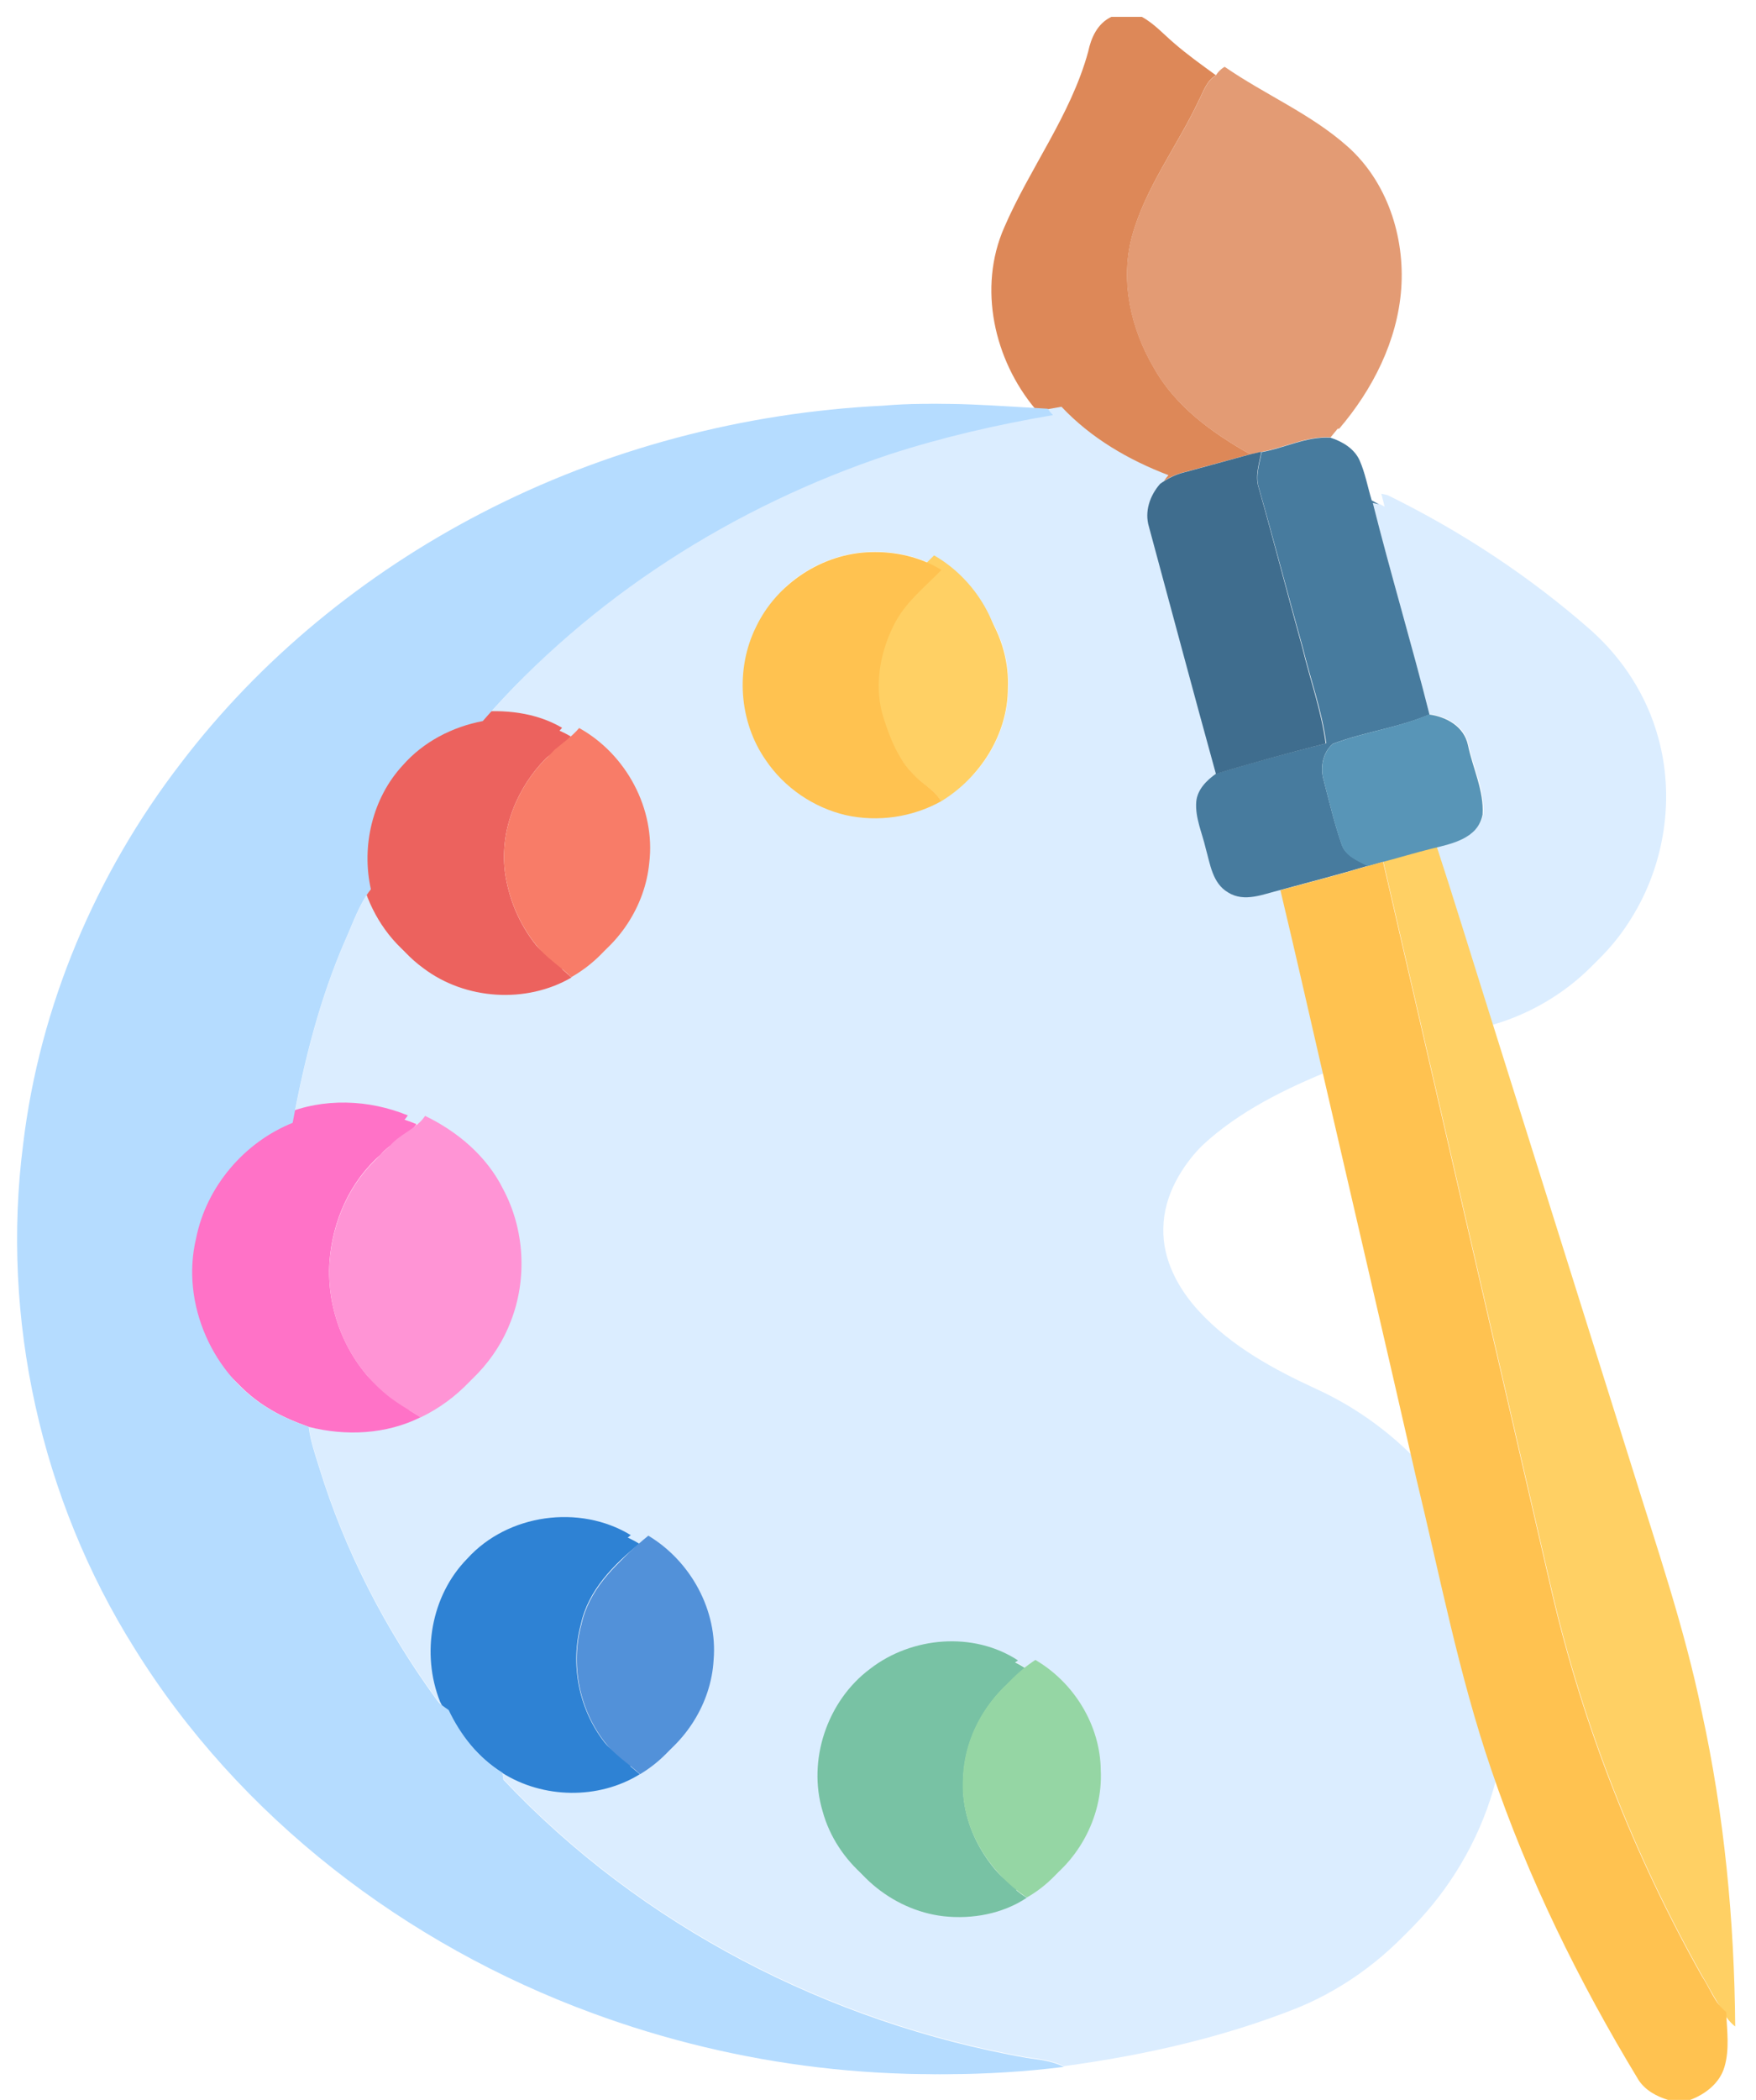 <svg width="1979" height="2366" xmlns="http://www.w3.org/2000/svg" xmlns:xlink="http://www.w3.org/1999/xlink" xml:space="preserve" overflow="hidden"><defs><filter id="fx0" x="-10%" y="-10%" width="120%" height="120%" filterUnits="userSpaceOnUse" primitiveUnits="userSpaceOnUse"><feComponentTransfer color-interpolation-filters="sRGB"><feFuncR type="discrete" tableValues="0 0"/><feFuncG type="discrete" tableValues="0 0"/><feFuncB type="discrete" tableValues="0 0"/><feFuncA type="linear" slope="0.4" intercept="0"/></feComponentTransfer><feGaussianBlur stdDeviation="6.111 6.111"/></filter><filter id="fx1" x="-10%" y="-10%" width="120%" height="120%" filterUnits="userSpaceOnUse" primitiveUnits="userSpaceOnUse"><feComponentTransfer color-interpolation-filters="sRGB"><feFuncR type="discrete" tableValues="0 0"/><feFuncG type="discrete" tableValues="0 0"/><feFuncB type="discrete" tableValues="0 0"/><feFuncA type="linear" slope="0.4" intercept="0"/></feComponentTransfer><feGaussianBlur stdDeviation="6.111 6.111"/></filter><filter id="fx2" x="-10%" y="-10%" width="120%" height="120%" filterUnits="userSpaceOnUse" primitiveUnits="userSpaceOnUse"><feComponentTransfer color-interpolation-filters="sRGB"><feFuncR type="discrete" tableValues="0 0"/><feFuncG type="discrete" tableValues="0 0"/><feFuncB type="discrete" tableValues="0 0"/><feFuncA type="linear" slope="0.4" intercept="0"/></feComponentTransfer><feGaussianBlur stdDeviation="6.111 6.111"/></filter><filter id="fx3" x="-10%" y="-10%" width="120%" height="120%" filterUnits="userSpaceOnUse" primitiveUnits="userSpaceOnUse"><feComponentTransfer color-interpolation-filters="sRGB"><feFuncR type="discrete" tableValues="0 0"/><feFuncG type="discrete" tableValues="0 0"/><feFuncB type="discrete" tableValues="0 0"/><feFuncA type="linear" slope="0.4" intercept="0"/></feComponentTransfer><feGaussianBlur stdDeviation="7.639 7.639"/></filter><filter id="fx4" x="-10%" y="-10%" width="120%" height="120%" filterUnits="userSpaceOnUse" primitiveUnits="userSpaceOnUse"><feComponentTransfer color-interpolation-filters="sRGB"><feFuncR type="discrete" tableValues="0 0"/><feFuncG type="discrete" tableValues="0 0"/><feFuncB type="discrete" tableValues="0 0"/><feFuncA type="linear" slope="0.4" intercept="0"/></feComponentTransfer><feGaussianBlur stdDeviation="6.111 6.111"/></filter><filter id="fx5" x="-10%" y="-10%" width="120%" height="120%" filterUnits="userSpaceOnUse" primitiveUnits="userSpaceOnUse"><feComponentTransfer color-interpolation-filters="sRGB"><feFuncR type="discrete" tableValues="0 0"/><feFuncG type="discrete" tableValues="0 0"/><feFuncB type="discrete" tableValues="0 0"/><feFuncA type="linear" slope="0.4" intercept="0"/></feComponentTransfer><feGaussianBlur stdDeviation="6.111 6.111"/></filter><filter id="fx6" x="-10%" y="-10%" width="120%" height="120%" filterUnits="userSpaceOnUse" primitiveUnits="userSpaceOnUse"><feComponentTransfer color-interpolation-filters="sRGB"><feFuncR type="discrete" tableValues="0 0"/><feFuncG type="discrete" tableValues="0 0"/><feFuncB type="discrete" tableValues="0 0"/><feFuncA type="linear" slope="0.4" intercept="0"/></feComponentTransfer><feGaussianBlur stdDeviation="6.111 6.111"/></filter><filter id="fx7" x="-10%" y="-10%" width="120%" height="120%" filterUnits="userSpaceOnUse" primitiveUnits="userSpaceOnUse"><feComponentTransfer color-interpolation-filters="sRGB"><feFuncR type="discrete" tableValues="0 0"/><feFuncG type="discrete" tableValues="0 0"/><feFuncB type="discrete" tableValues="0 0"/><feFuncA type="linear" slope="0.4" intercept="0"/></feComponentTransfer><feGaussianBlur stdDeviation="6.111 6.111"/></filter><filter id="fx8" x="-10%" y="-10%" width="120%" height="120%" filterUnits="userSpaceOnUse" primitiveUnits="userSpaceOnUse"><feComponentTransfer color-interpolation-filters="sRGB"><feFuncR type="discrete" tableValues="0 0"/><feFuncG type="discrete" tableValues="0 0"/><feFuncB type="discrete" tableValues="0 0"/><feFuncA type="linear" slope="0.4" intercept="0"/></feComponentTransfer><feGaussianBlur stdDeviation="6.111 6.111"/></filter><filter id="fx9" x="-10%" y="-10%" width="120%" height="120%" filterUnits="userSpaceOnUse" primitiveUnits="userSpaceOnUse"><feComponentTransfer color-interpolation-filters="sRGB"><feFuncR type="discrete" tableValues="0 0"/><feFuncG type="discrete" tableValues="0 0"/><feFuncB type="discrete" tableValues="0 0"/><feFuncA type="linear" slope="0.4" intercept="0"/></feComponentTransfer><feGaussianBlur stdDeviation="6.111 6.111"/></filter><filter id="fx10" x="-10%" y="-10%" width="120%" height="120%" filterUnits="userSpaceOnUse" primitiveUnits="userSpaceOnUse"><feComponentTransfer color-interpolation-filters="sRGB"><feFuncR type="discrete" tableValues="0 0"/><feFuncG type="discrete" tableValues="0 0"/><feFuncB type="discrete" tableValues="0 0"/><feFuncA type="linear" slope="0.4" intercept="0"/></feComponentTransfer><feGaussianBlur stdDeviation="6.111 6.111"/></filter><filter id="fx11" x="-10%" y="-10%" width="120%" height="120%" filterUnits="userSpaceOnUse" primitiveUnits="userSpaceOnUse"><feComponentTransfer color-interpolation-filters="sRGB"><feFuncR type="discrete" tableValues="0 0"/><feFuncG type="discrete" tableValues="0 0"/><feFuncB type="discrete" tableValues="0 0"/><feFuncA type="linear" slope="0.4" intercept="0"/></feComponentTransfer><feGaussianBlur stdDeviation="6.111 6.111"/></filter><filter id="fx12" x="-10%" y="-10%" width="120%" height="120%" filterUnits="userSpaceOnUse" primitiveUnits="userSpaceOnUse"><feComponentTransfer color-interpolation-filters="sRGB"><feFuncR type="discrete" tableValues="0 0"/><feFuncG type="discrete" tableValues="0 0"/><feFuncB type="discrete" tableValues="0 0"/><feFuncA type="linear" slope="0.4" intercept="0"/></feComponentTransfer><feGaussianBlur stdDeviation="6.111 6.111"/></filter><clipPath id="clip13"><rect x="1210" y="45" width="1979" height="2366"/></clipPath></defs><g clip-path="url(#clip13)" transform="translate(-1210 -45)"><g filter="url(#fx0)" transform="translate(2307 44)"><g><path d="M155.519 20 176.093 20C189.793 27.42 200.24 39.191 211.97 49.222 227.091 62.413 243.449 74.047 259.67 85.864 248.856 91.865 245.511 104.323 240.104 114.491 215.911 165.928 180.079 212.097 165.004 267.519 151.487 317.581 163.767 371.445 189.656 415.37 213.941 458.883 255.637 488.93 298.25 512.839 273.232 519.801 248.077 526.396 223.013 533.267 213.345 535.648 204.456 540.274 196.391 546 151.487 528.915 109.012 504.182 75.883 468.96 73.684 466.624 71.668 464.242 69.743 461.768 23.281 406.301 5.045 325.276 34.599 257.625 63.557 190.341 109.745 130.843 129.31 59.436 132.701 43.359 139.803 27.42 155.519 20Z" fill="#DD8858" fill-rule="evenodd"/></g></g><path d="M2476.27 64 2496.84 64C2510.54 71.42 2520.99 83.191 2532.72 93.222 2547.84 106.413 2564.2 118.047 2580.42 129.864 2569.61 135.865 2566.26 148.323 2560.85 158.491 2536.66 209.928 2500.83 256.097 2485.75 311.519 2472.24 361.581 2484.52 415.445 2510.41 459.37 2534.69 502.883 2576.39 532.93 2619 556.839 2593.98 563.801 2568.83 570.396 2543.76 577.267 2534.09 579.648 2525.21 584.274 2517.14 590 2472.24 572.915 2429.76 548.182 2396.63 512.96 2394.43 510.624 2392.42 508.242 2390.49 505.768 2344.03 450.301 2325.79 369.276 2355.35 301.625 2384.31 234.341 2430.49 174.843 2450.06 103.436 2453.45 87.359 2460.55 71.42 2476.27 64Z" fill="#DD8858" fill-rule="evenodd"/><g filter="url(#fx1)" transform="translate(2470 100)"><g><path d="M100.591 48.906C106.012 38.737 109.366 26.278 120.208 20.277 165.369 51.562 217.238 73.183 258.539 109.919 303.287 149.586 323.363 211.653 319.182 270.238 314.956 328.916 287.069 383.791 249.213 428.085 222.245 426.436 197.528 439.765 171.433 444.391 168.309 445.078 162.061 446.544 158.891 447.277 116.165 423.367 74.358 393.318 50.009 349.803 24.052 305.875 11.739 252.008 25.292 201.942 40.407 146.518 76.334 100.345 100.591 48.906Z" fill="#E39B74" fill-rule="evenodd"/></g></g><path d="M2560.87 158.629C2566.29 148.46 2569.64 136 2580.49 130 2625.65 161.285 2677.51 182.906 2718.82 219.641 2763.56 259.309 2783.64 321.376 2779.46 379.961 2775.23 438.638 2747.35 493.513 2709.49 537.807 2682.52 536.158 2657.81 549.488 2631.71 554.114 2628.59 554.801 2622.34 556.267 2619.17 557 2576.44 533.089 2534.64 503.041 2510.29 459.526 2484.33 415.598 2472.02 361.731 2485.57 311.665 2500.68 256.24 2536.61 210.068 2560.87 158.629Z" fill="#E39B74" fill-rule="evenodd"/><g filter="url(#fx2)" transform="translate(1530 483)"><g><path d="M692.082 64.518C752.239 44.988 813.908 30.913 876.266 20.277 909.416 55.532 951.92 80.289 996.854 97.389 985.253 110.501 978.926 128.518 984.245 145.848 1009.51 238.456 1034.27 331.202 1059.99 423.672 1049.44 431.328 1039.08 441.506 1037.8 455.214 1036.38 473.415 1044.45 490.423 1048.44 507.845 1053.48 525.541 1056 547.18 1073.52 557.495 1092.22 569.324 1113.82 559.237 1133.08 554.653 1149.49 623.559 1165.22 692.648 1181.04 761.646 1129.04 783.285 1077.6 809.784 1037.34 849.898 1011.85 875.434 991.489 908.947 991.077 945.991 990.113 981.429 1008.04 1014.44 1031.61 1039.79 1067.92 1078.99 1115.65 1105.03 1163.66 1127.08 1210.11 1148.31 1251.88 1179.3 1286.08 1217.17 1312.77 1327.15 1334.04 1438.69 1370.72 1546.02 1348.26 1664.34 1263.94 1768.55 1152.43 1814.4 1067.97 1848.09 978.513 1868.08 888.554 1880.28 875.394 1873.49 860.63 1872.16 846.279 1870.1 623.764 1830.49 412.391 1721.79 257.002 1556.75 256.773 1554.82 256.314 1550.97 256.085 1549.04 302.119 1577.97 364.476 1579.12 410.969 1550.51 452.51 1525.66 481.488 1480.32 484.285 1431.72 489.1 1375.75 458.333 1320.18 410.557 1291.57 352.784 1256.55 271.812 1267.83 226.328 1317.94 185.382 1359.38 174.195 1424.76 195.516 1478.49 190.701 1474.96 185.337 1471.98 181.989 1466.93 123.988 1387.48 78.274 1298.82 49.388 1204.65 44.803 1189.84 39.668 1175.13 37.834 1159.68 79.467 1170.18 125.18 1168.16 163.97 1148.77 205.557 1128.87 239.808 1093.34 256.177 1050.06 274.792 1002.38 271.766 946.678 247.648 901.475 229.262 864.294 196.249 836.42 159.339 818.586 115.368 800.569 63.877 798.551 19.723 817.21 32.79 746.838 50.351 677.015 79.1 611.226 87.857 591.834 94.46 571.111 107.848 554.194 117.202 589.129 137.651 621.358 167.134 642.676 214.223 678.253 282.678 682.837 333.848 653.175 376.902 628.877 407.485 583.581 412.253 534.206 419.635 473.415 386.21 411.753 333.069 382.274 303.174 364.806 267.731 361.322 233.893 364.806 355.352 225.115 516.931 122.742 692.082 64.518M541.462 258.491C517.986 305.803 522.204 365.586 552.603 408.864 573.603 439.902 606.616 462.32 643.113 470.801 679.29 478.733 718.08 473.186 750.496 455.168 794.788 428.348 826.013 379.615 826.013 327.167 828.351 273.253 797.356 220.806 750.955 194.169 727.066 179.361 698.501 173.081 670.624 174.043 616.245 175.556 564.799 209.573 541.462 258.491M679.84 1441.76C631.558 1477.66 608.908 1544.37 626.331 1602.13 641.967 1659.16 694.191 1703.59 752.834 1710.47 785.205 1714.04 819.502 1707.9 846.829 1689.79 893.322 1663.34 922.804 1609.56 920.145 1556.15 919.595 1505.72 890.158 1457.58 846.829 1432.23 796.577 1399.36 726.699 1405.45 679.84 1441.76Z" fill="#DBEDFF" fill-rule="evenodd"/><path d="M1236.72 118.277 1243.61 119.79C1326.41 160.374 1404.17 211.505 1473.39 272.495 1508.96 304.275 1535.86 346.005 1548.53 392.091 1567.9 460.556 1556.1 536.634 1518.37 596.798 1484.73 651.69 1429.14 691.677 1367.04 708.278 1345.92 641.418 1325.45 574.328 1303.65 507.698 1326.14 502.286 1356.34 496.417 1361.34 469.315 1363.04 442.443 1350.19 417.175 1344.77 391.22 1340.32 370.309 1320.31 359.303 1300.57 356.781 1280.47 276.944 1256.78 198.115 1236.72 118.277Z" fill="#DBEDFF" fill-rule="evenodd"/></g></g><path d="M2212.36 557.241C2272.52 537.711 2334.19 523.636 2396.54 513 2429.69 548.255 2472.2 573.012 2517.13 590.112 2505.53 603.224 2499.2 621.241 2504.52 638.571 2529.79 731.179 2554.55 823.925 2580.27 916.395 2569.72 924.051 2559.36 934.229 2558.08 947.937 2556.65 966.137 2564.72 983.146 2568.71 1000.57 2573.76 1018.26 2576.28 1039.9 2593.79 1050.22 2612.5 1062.05 2634.1 1051.96 2653.35 1047.38 2669.77 1116.28 2685.5 1185.37 2701.31 1254.37 2649.32 1276.01 2597.87 1302.51 2557.62 1342.62 2532.12 1368.16 2511.77 1401.67 2511.35 1438.71 2510.39 1474.15 2528.32 1507.16 2551.89 1532.51 2588.2 1571.71 2635.93 1597.75 2683.94 1619.8 2730.38 1641.03 2772.15 1672.02 2806.36 1709.89 2833.04 1819.87 2854.32 1931.42 2891 2038.74 2868.53 2157.07 2784.21 2261.27 2672.7 2307.12 2588.25 2340.82 2498.79 2360.81 2408.83 2373 2395.67 2366.21 2380.91 2364.89 2366.56 2362.82 2144.04 2323.21 1932.67 2214.51 1777.28 2049.47 1777.05 2047.54 1776.59 2043.69 1776.36 2041.77 1822.4 2070.69 1884.75 2071.84 1931.25 2043.23 1972.79 2018.38 2001.77 1973.04 2004.56 1924.45 2009.38 1868.47 1978.61 1812.9 1930.83 1784.3 1873.06 1749.27 1792.09 1760.55 1746.6 1810.66 1705.66 1852.1 1694.47 1917.48 1715.79 1971.21 1710.98 1967.68 1705.61 1964.7 1702.27 1959.66 1644.27 1880.21 1598.55 1791.54 1569.67 1697.37 1565.08 1682.57 1559.95 1667.85 1558.11 1652.4 1599.74 1662.9 1645.46 1660.88 1684.25 1641.49 1725.83 1621.59 1760.08 1586.06 1776.45 1542.78 1795.07 1495.1 1792.04 1439.4 1767.93 1394.2 1749.54 1357.02 1716.53 1329.14 1679.62 1311.31 1635.65 1293.29 1584.15 1291.27 1540 1309.93 1553.07 1239.56 1570.63 1169.74 1599.38 1103.95 1608.13 1084.56 1614.74 1063.83 1628.13 1046.92 1637.48 1081.85 1657.93 1114.08 1687.41 1135.4 1734.5 1170.98 1802.96 1175.56 1854.13 1145.9 1897.18 1121.6 1927.76 1076.3 1932.53 1026.93 1939.91 966.137 1906.49 904.475 1853.35 874.996 1823.45 857.529 1788.01 854.045 1754.17 857.529 1875.63 717.838 2037.21 615.465 2212.36 557.241M2061.74 751.213C2038.26 798.526 2042.48 858.309 2072.88 901.587 2093.88 932.624 2126.89 955.043 2163.39 963.524 2199.57 971.455 2238.36 965.908 2270.77 947.891 2315.07 921.071 2346.29 872.337 2346.29 819.89 2348.63 765.976 2317.63 713.528 2271.23 686.892 2247.34 672.084 2218.78 665.803 2190.9 666.766 2136.52 668.279 2085.08 702.296 2061.74 751.213M2200.12 1934.49C2151.84 1970.38 2129.19 2037.09 2146.61 2094.85 2162.24 2151.89 2214.47 2196.31 2273.11 2203.19 2305.48 2206.76 2339.78 2200.62 2367.11 2182.51 2413.6 2156.06 2443.08 2102.28 2440.42 2048.87 2439.87 1998.44 2410.44 1950.3 2367.11 1924.95 2316.85 1892.08 2246.98 1898.18 2200.12 1934.49Z" fill="#DBEDFF" fill-rule="evenodd"/><path d="M2757 611 2763.88 612.513C2846.69 653.097 2924.45 704.228 2993.67 765.218 3029.24 796.997 3056.14 838.727 3068.81 884.814 3088.18 953.279 3076.38 1029.36 3038.65 1089.52 3005 1144.41 2949.42 1184.4 2887.31 1201 2866.2 1134.14 2845.73 1067.05 2823.92 1000.42 2846.42 995.009 2876.62 989.139 2881.62 962.038 2883.32 935.165 2870.47 909.898 2865.05 883.943 2860.6 863.032 2840.59 852.026 2820.85 849.504 2800.74 769.666 2777.06 690.837 2757 611Z" fill="#DBEDFF" fill-rule="evenodd"/><path d="M2631.75 554.455C2657.82 549.827 2682.51 536.49 2709.46 538.14 2722.86 542.494 2736.08 550.285 2742.19 563.53 2748.57 578.011 2751.37 593.731 2755.91 608.808 2757.93 609.908 2761.97 612.062 2764.04 613.162L2757.15 611.65C2777.21 691.437 2800.9 770.217 2821 850.004 2786.07 864.991 2747.6 869.619 2712.12 883.047 2700.51 892.946 2697.52 910.178 2701.84 924.384 2708.13 948.353 2713.77 972.596 2721.99 996.06 2726.17 1009.44 2740.4 1014.48 2751.6 1020.58 2719.1 1030.29 2686.28 1038.77 2653.55 1047.62 2634.27 1052.2 2612.65 1062.28 2593.92 1050.46 2576.39 1040.15 2573.86 1018.52 2568.81 1000.83 2564.82 983.412 2556.74 966.409 2558.17 948.215 2559.45 934.513 2569.82 924.339 2580.38 916.685 2621.46 904.266 2663.05 893.083 2704.69 882.497 2699.82 845.605 2686.88 810.271 2678.11 774.158 2661.26 714.168 2645.7 653.858 2628.53 594.006 2624.54 580.898 2629.64 567.425 2631.75 554.455Z" fill="#477B9E" fill-rule="evenodd"/><path d="M2618.97 556.893C2622.12 556.159 2628.33 554.689 2631.44 554 2629.34 566.997 2624.27 580.5 2628.24 593.634 2645.32 653.614 2660.8 714.053 2677.56 774.17 2686.28 810.36 2699.16 845.769 2704 882.739 2662.58 893.348 2621.21 904.554 2580.34 917 2554.72 824.367 2530.06 731.459 2504.9 638.688 2499.6 621.328 2505.9 603.279 2517.46 590.144 2525.49 584.403 2534.35 579.765 2543.99 577.377 2568.97 570.487 2594.04 563.874 2618.97 556.893Z" fill="#3F6D8E" fill-rule="evenodd"/><g filter="url(#fx3)" transform="translate(2166 647)"><g><path d="M96.702 23.75C144.015 50.919 175.618 104.416 173.234 159.409 173.234 212.905 141.396 262.614 96.235 289.97 89.129 276.643 74.729 270.19 64.958 259.247 47.24 242.039 37.983 218.563 30.503 195.51 18.675 160.25 25.126 120.783 41.443 88.002 53.972 62.002 76.973 43.952 96.702 23.75Z" fill="#FFD064" fill-rule="evenodd"/><path d="M604.82 359.132C623.45 354.223 641.939 348.659 660.663 344.03 682.897 411.966 703.774 480.37 725.306 548.54 778.013 716.067 830.579 883.641 883.24 1051.21 911.465 1142.29 942.594 1232.77 961.785 1326.37 987.296 1442.89 998.624 1562.12 999.56 1681.25 986.032 1670.82 981.024 1653.8 971.662 1640.2 893.959 1502.22 835.12 1353.4 799.031 1199.15 734.294 919.175 669.463 639.153 604.82 359.132Z" fill="#FFD064" fill-rule="evenodd"/></g></g><path d="M2270.85 687C2317.23 713.637 2348.21 766.084 2345.88 819.999 2345.88 872.446 2314.66 921.18 2270.39 948 2263.42 934.934 2249.3 928.607 2239.72 917.879 2222.35 901.008 2213.28 877.994 2205.94 855.392 2194.35 820.824 2200.67 782.13 2216.67 749.992 2228.95 724.502 2251.5 706.806 2270.85 687Z" fill="#FFD064" fill-rule="evenodd"/><path d="M2769 1015.81C2787.26 1010.99 2805.39 1005.54 2823.75 1001 2845.55 1067.6 2866.01 1134.67 2887.12 1201.5 2938.8 1365.74 2990.33 1530.03 3041.96 1694.32 3069.63 1783.61 3100.15 1872.31 3118.97 1964.08 3143.98 2078.31 3155.08 2195.2 3156 2312 3142.74 2301.78 3137.83 2285.09 3128.65 2271.75 3052.47 2136.48 2994.78 1990.58 2959.4 1839.35 2895.94 1564.87 2832.38 1290.34 2769 1015.81Z" fill="#FFD064" fill-rule="evenodd"/><path d="M2820.4 850C2840.03 852.527 2859.94 863.553 2864.37 884.504 2869.75 910.507 2882.54 935.822 2880.85 962.744 2875.87 989.897 2845.83 995.778 2823.46 1001.2 2805.19 1005.75 2787.16 1011.21 2768.99 1016.04 2763.1 1017.65 2757.21 1019.3 2751.36 1021 2740.22 1014.89 2726.07 1009.84 2721.91 996.421 2713.74 972.898 2708.13 948.594 2701.87 924.566 2697.58 910.323 2700.55 893.049 2712.1 883.125 2747.39 869.664 2785.65 865.023 2820.4 850Z" fill="#5895B7" fill-rule="evenodd"/><g filter="url(#fx4)" transform="translate(1594 826)"><g><path d="M60.101 71.378C83.276 44.896 115.906 28.023 150.233 21.494 184.101 18 219.576 21.494 249.497 39.011 241.42 48.528 231.14 55.654 221.64 63.608 188.965 96.664 169.553 144.249 175.244 191.052 179.191 221.12 191.306 250.223 210.259 273.946 221.411 288.429 237.336 297.946 250.277 310.681 199.062 340.427 130.545 335.83 83.414 300.152 53.906 278.774 33.438 246.453 24.076 211.42 13.2 162.502 25.82 108.388 60.101 71.378Z" fill="#EC625E" fill-rule="evenodd"/></g></g><path d="M1663.82 907.101C1687 880.619 1719.63 863.745 1753.96 857.217 1787.82 853.723 1823.3 857.217 1853.22 874.734 1845.14 884.251 1834.86 891.377 1825.36 899.331 1792.69 932.387 1773.28 979.972 1778.97 1026.77 1782.91 1056.84 1795.03 1085.95 1813.98 1109.67 1825.13 1124.15 1841.06 1133.67 1854 1146.4 1802.78 1176.15 1734.27 1171.55 1687.14 1135.88 1657.63 1114.5 1637.16 1082.18 1627.8 1047.14 1616.92 998.224 1629.54 944.111 1663.82 907.101Z" fill="#EC625E" fill-rule="evenodd"/><g filter="url(#fx5)" transform="translate(1768 845)"><g><path d="M94.713 20.277C147.727 49.767 181.072 111.451 173.707 172.265 168.951 221.658 138.441 266.971 95.491 291.278 82.592 278.574 66.72 269.08 55.605 254.634 36.714 230.969 24.639 201.938 20.705 171.944 15.033 125.256 34.381 77.788 66.948 44.813 76.417 36.88 86.663 29.771 94.713 20.277Z" fill="#F87C68" fill-rule="evenodd"/></g></g><path d="M1852.99 875C1906 904.489 1939.35 966.174 1931.98 1026.99 1927.23 1076.38 1896.72 1121.69 1853.77 1146 1840.87 1133.3 1825 1123.8 1813.88 1109.36 1794.99 1085.69 1782.92 1056.66 1778.98 1026.67 1773.31 979.979 1792.66 932.511 1825.23 899.536 1834.69 891.602 1844.94 884.493 1852.99 875Z" fill="#F87C68" fill-rule="evenodd"/><g filter="url(#fx6)" transform="translate(1397 1267)"><g><path d="M133.285 33.378C177.361 14.711 228.761 16.729 272.655 34.754 262.723 49.798 243.682 55.21 232.331 69.245 197.5 99.47 178.002 144.188 174.615 189.732 170.862 244.037 193.427 299.947 234.528 335.721 247.344 347.463 262.814 355.627 277.277 365.075 238.556 384.476 192.923 386.494 151.364 375.991 136.672 370.716 122.117 364.754 108.706 356.727 43.53 318.98 7.051 237.019 24.718 163.406 36.206 105.478 78.727 55.348 133.285 33.378Z" fill="#FF72C7" fill-rule="evenodd"/></g></g><path d="M1540.01 1310.1C1584.08 1291.43 1635.48 1293.45 1679.38 1311.48 1669.45 1326.52 1650.4 1331.93 1639.05 1345.97 1604.22 1376.19 1584.72 1420.91 1581.34 1466.46 1577.58 1520.76 1600.15 1576.67 1641.25 1612.44 1654.07 1624.19 1669.54 1632.35 1684 1641.8 1645.28 1661.2 1599.65 1663.22 1558.09 1652.71 1543.39 1647.44 1528.84 1641.48 1515.43 1633.45 1450.25 1595.7 1413.77 1513.74 1431.44 1440.13 1442.93 1382.2 1485.45 1332.07 1540.01 1310.1Z" fill="#FF72C7" fill-rule="evenodd"/><g filter="url(#fx7)" transform="translate(1571 1282)"><g><path d="M118.099 20.277C154.918 38.102 187.85 65.961 206.192 103.121 230.25 148.3 233.269 203.972 214.699 251.626 198.37 294.881 164.204 330.392 122.718 350.278 108.265 340.839 92.805 332.682 79.999 320.952 38.925 285.212 16.376 229.357 20.127 175.105 23.511 129.605 42.996 84.93 77.803 54.735 89.146 40.714 108.174 35.306 118.099 20.277Z" fill="#FF94D5" fill-rule="evenodd"/></g></g><path d="M1679.38 1312C1716.2 1329.82 1749.13 1357.68 1767.47 1394.84 1791.53 1440.02 1794.55 1495.7 1775.98 1543.35 1759.65 1586.6 1725.48 1622.11 1684 1642 1669.54 1632.56 1654.08 1624.41 1641.28 1612.68 1600.2 1576.94 1577.65 1521.08 1581.4 1466.83 1584.79 1421.33 1604.27 1376.65 1639.08 1346.46 1650.42 1332.44 1669.45 1327.03 1679.38 1312Z" fill="#FF94D5" fill-rule="evenodd"/><g filter="url(#fx8)" transform="translate(1675 1734)"><g><path d="M61.668 67.076C107.145 16.814 188.103 5.502 245.865 40.635 216.663 64.317 188.149 93.196 179.943 131.318 167.703 176.154 177.422 226.048 205.477 262.974 216.571 277.965 232.662 287.944 246.277 300.36 199.793 329.055 137.447 327.905 91.42 298.889 64.373 282.058 44.386 256.674 30.862 228.117 9.545 174.222 20.731 108.647 61.668 67.076Z" fill="#2E82D4" fill-rule="evenodd"/></g></g><path d="M1746.39 1810.8C1791.87 1760.54 1872.83 1749.22 1930.59 1784.36 1901.39 1808.04 1872.87 1836.92 1864.67 1875.04 1852.43 1919.88 1862.14 1969.77 1890.2 2006.7 1901.29 2021.69 1917.38 2031.67 1931 2044.08 1884.52 2072.78 1822.17 2071.63 1776.14 2042.61 1749.1 2025.78 1729.11 2000.4 1715.58 1971.84 1694.27 1917.94 1705.45 1852.37 1746.39 1810.8Z" fill="#2E82D4" fill-rule="evenodd"/><g filter="url(#fx9)" transform="translate(1850 1755)"><g><path d="M90.682 20.277C138.342 48.892 169.032 104.471 164.23 160.462 161.44 209.07 132.533 254.423 91.093 279.278 77.509 266.896 61.455 256.945 50.386 241.996 22.394 205.173 12.697 155.418 24.909 110.707 33.096 72.692 61.546 43.894 90.682 20.277Z" fill="#5291D9" fill-rule="evenodd"/></g></g><path d="M1930.96 1785C1978.62 1813.61 2009.31 1869.19 2004.51 1925.19 2001.72 1973.79 1972.81 2019.15 1931.37 2044 1917.79 2031.62 1901.73 2021.67 1890.66 2006.72 1862.67 1969.9 1852.97 1920.14 1865.19 1875.43 1873.37 1837.41 1901.82 1808.62 1930.96 1785Z" fill="#5291D9" fill-rule="evenodd"/><g filter="url(#fx10)" transform="translate(2111 1874)"><g><path d="M79.537 51.347C126.326 15.003 196.099 8.9 246.277 41.802 204.707 69.106 176.184 115.454 174.856 165.795 171.697 219.577 202.601 270.147 246.277 299.607 218.991 317.733 184.745 323.883 152.423 320.303 93.866 313.42 41.72 268.953 26.108 211.867 8.71 154.047 31.327 87.278 79.537 51.347Z" fill="#78C2A4" fill-rule="evenodd"/></g></g><path d="M2200.26 1935.07C2247.05 1898.73 2316.82 1892.62 2367 1925.52 2325.43 1952.83 2296.91 1999.18 2295.58 2049.52 2292.42 2103.3 2323.32 2153.87 2367 2183.33 2339.71 2201.46 2305.47 2207.61 2273.15 2204.03 2214.59 2197.14 2162.44 2152.68 2146.83 2095.59 2129.43 2037.77 2152.05 1971 2200.26 1935.07Z" fill="#78C2A4" fill-rule="evenodd"/><g filter="url(#fx11)" transform="translate(2285 1895)"><g><path d="M91.852 20.277C135.41 45.673 165.003 93.893 165.556 144.41 168.229 197.911 138.591 251.78 91.852 278.277 47.879 248.795 16.766 198.186 19.946 144.363 21.283 93.985 49.999 47.602 91.852 20.277Z" fill="#95D6A4" fill-rule="evenodd"/></g></g><path d="M2367.13 1925C2410.69 1950.4 2440.28 1998.62 2440.83 2049.13 2443.51 2102.63 2413.87 2156.5 2367.13 2183 2323.16 2153.52 2292.04 2102.91 2295.22 2049.09 2296.56 1998.71 2325.28 1952.32 2367.13 1925Z" fill="#95D6A4" fill-rule="evenodd"/><g filter="url(#fx12)" transform="translate(1209 480)"><g><path d="M996.488 22.064C1053.6 17.018 1110.79 22.431 1167.81 25.504 1169.74 27.981 1171.76 30.367 1173.96 32.706 1111.57 43.348 1049.88 57.431 989.7 76.972 814.478 135.23 652.834 237.662 531.326 377.435 497.016 383.948 464.402 400.783 441.238 427.206 406.974 464.133 394.36 518.124 405.23 566.932 391.837 583.859 385.232 604.593 376.471 623.996 347.71 689.823 330.142 759.686 317.069 830.1 262.393 852.073 219.78 902.21 208.267 960.147 190.561 1033.77 227.12 1115.74 292.438 1153.5 305.877 1161.52 320.464 1167.49 335.188 1172.76 337.023 1188.22 342.16 1202.95 346.747 1217.76 375.645 1311.98 421.377 1400.7 479.402 1480.2 482.75 1485.24 488.117 1488.23 492.933 1491.76 506.464 1520.24 526.464 1545.57 553.527 1562.35 553.756 1564.28 554.215 1568.13 554.444 1570.06 709.896 1735.2 921.354 1843.96 1143.96 1883.6 1158.32 1885.66 1173.09 1886.99 1186.25 1893.78 1012.08 1915.48 832.872 1893.87 668.246 1833.09 458.531 1755.98 270.742 1612.86 152.444 1421.99 47.219 1254.37 1.763 1050.1 27.128 853.77 45.798 698.217 109.189 549.133 204.598 425.187 294.226 307.342 411.698 211.607 542.931 143.487 682.924 70.734 839.018 29.679 996.488 22.064Z" fill="#B5DCFF" fill-rule="evenodd"/></g></g><path d="M2219.24 502.064C2276.35 497.018 2333.54 502.431 2390.56 505.504 2392.49 507.981 2394.51 510.367 2396.71 512.706 2334.32 523.348 2272.63 537.431 2212.45 556.972 2037.23 615.23 1875.58 717.662 1754.08 857.435 1719.77 863.948 1687.15 880.783 1663.99 907.206 1629.72 944.133 1617.11 998.124 1627.98 1046.93 1614.59 1063.86 1607.98 1084.59 1599.22 1104 1570.46 1169.82 1552.89 1239.69 1539.82 1310.1 1485.14 1332.07 1442.53 1382.21 1431.02 1440.15 1413.31 1513.77 1449.87 1595.74 1515.19 1633.5 1528.63 1641.52 1543.21 1647.49 1557.94 1652.76 1559.77 1668.22 1564.91 1682.95 1569.5 1697.76 1598.4 1791.98 1644.13 1880.7 1702.15 1960.2 1705.5 1965.24 1710.87 1968.23 1715.68 1971.76 1729.21 2000.24 1749.21 2025.57 1776.28 2042.35 1776.51 2044.28 1776.96 2048.13 1777.19 2050.06 1932.65 2215.2 2144.1 2323.96 2366.71 2363.6 2381.07 2365.66 2395.84 2366.99 2409 2373.78 2234.83 2395.48 2055.62 2373.87 1891 2313.09 1681.28 2235.98 1493.49 2092.86 1375.19 1901.99 1269.97 1734.37 1224.51 1530.1 1249.88 1333.77 1268.55 1178.22 1331.94 1029.13 1427.35 905.187 1516.98 787.342 1634.45 691.607 1765.68 623.487 1905.67 550.734 2061.77 509.679 2219.24 502.064Z" fill="#B5DCFF" fill-rule="evenodd"/><path d="M2062.01 751.436C2085.29 702.581 2136.61 668.606 2190.86 667.095 2218.67 666.134 2247.17 672.407 2271 687.196 2251.7 706.976 2229.19 724.65 2216.93 750.108 2200.97 782.205 2194.66 820.85 2206.23 855.374 2213.55 877.947 2222.61 900.933 2239.94 917.782 2249.5 928.497 2263.59 934.815 2270.54 947.865 2238.2 965.859 2199.51 971.4 2163.42 963.478 2127.01 955.008 2094.07 932.618 2073.12 901.62 2042.79 858.396 2038.59 798.689 2062.01 751.436Z" fill="#FFC250" fill-rule="evenodd"/><path d="M2750.95 1020.95C2756.82 1019.25 2762.74 1017.6 2768.66 1016 2831.99 1290.46 2895.5 1564.93 2958.92 1839.34 2994.28 1990.53 3051.92 2136.4 3128.05 2271.64 3137.22 2284.97 3142.13 2301.66 3155.38 2311.87 3156.25 2332.45 3159.42 2353.76 3153.45 2373.88 3148.14 2392.07 3131.95 2404.58 3114.8 2411L3089.89 2411C3076.92 2407.01 3064.17 2400.19 3056.6 2388.5 2989.6 2278.01 2932.14 2161.47 2890.69 2038.97 2854 1931.69 2832.72 1820.19 2806.03 1710.25 2771.36 1558.37 2736 1406.68 2700.97 1254.9 2685.15 1185.93 2669.42 1116.87 2653 1047.99 2685.7 1039.14 2718.49 1030.67 2750.95 1020.95Z" fill="#FFC250" fill-rule="evenodd"/></g></svg>